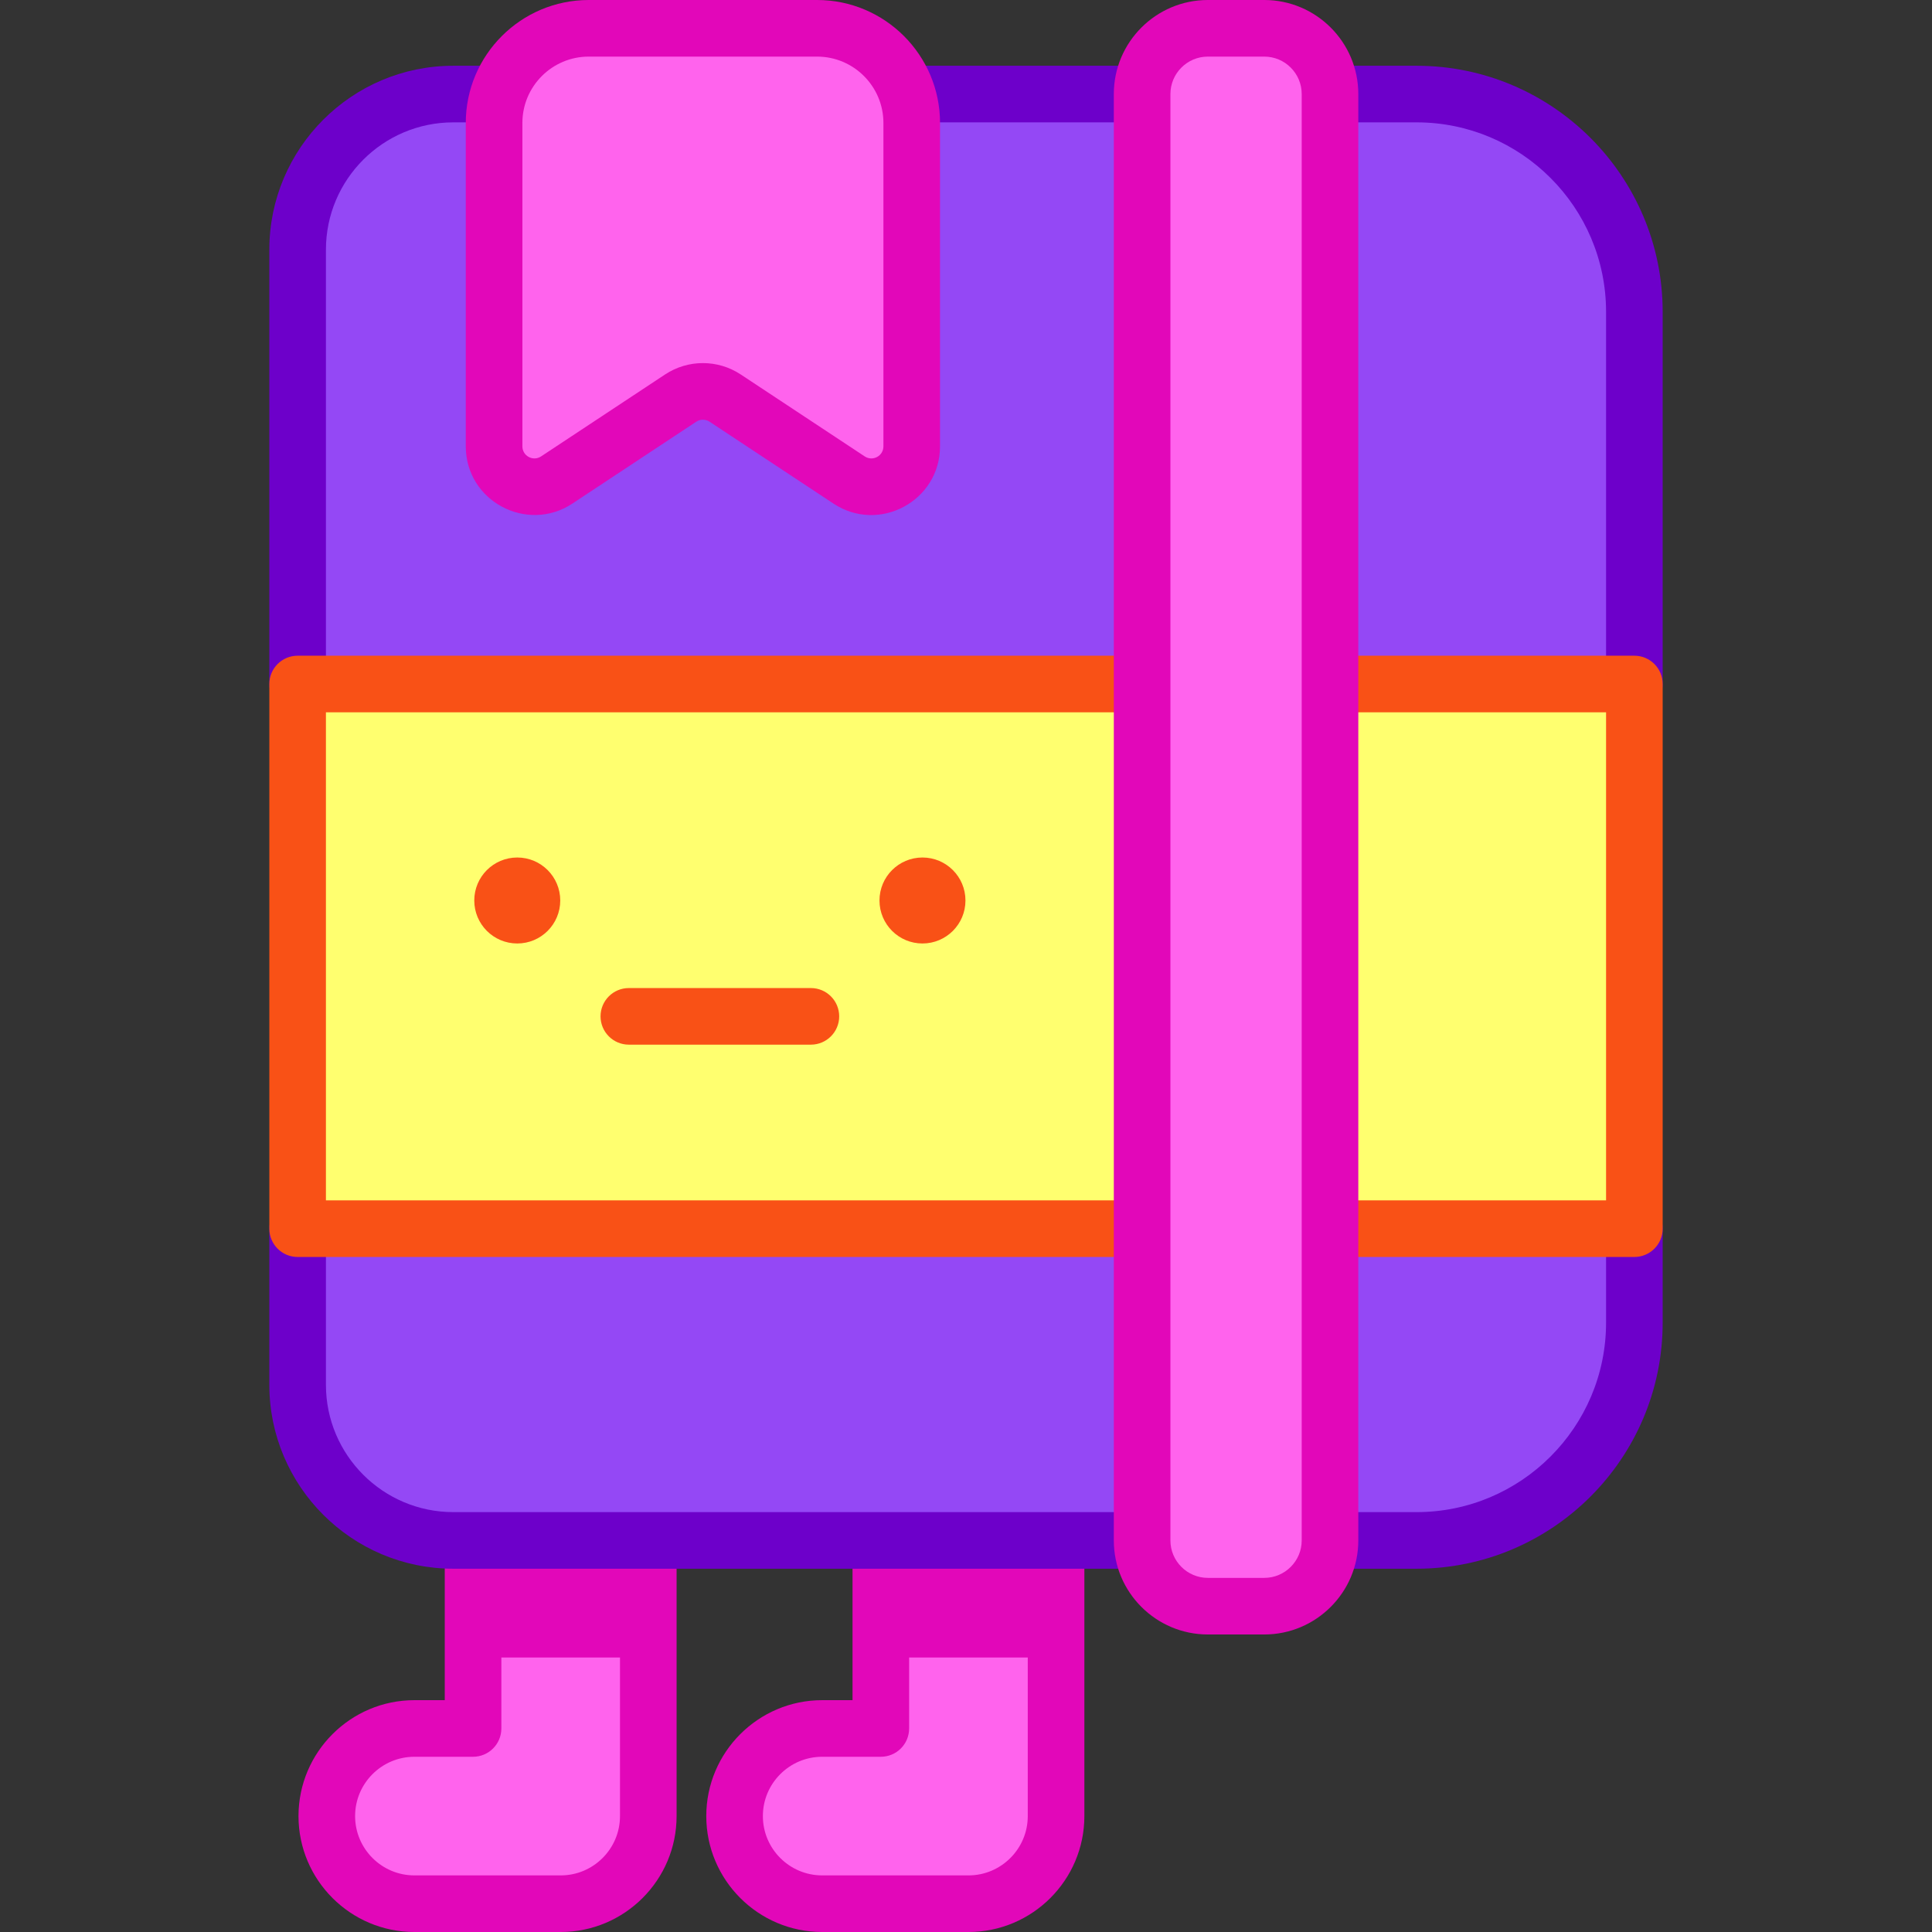<svg id="Capa_1" enable-background="new 0 0 512 512" height="512" viewBox="0 0 512 512" width="512" xmlns="http://www.w3.org/2000/svg"><rect x="0" y="0" width="512" height="512" fill="#333333" stroke="none"/><g><g><path d="m279.87 408.227v73.053c0 12.824-10.396 23.22-23.22 23.22h-38.759c-12.824 0-23.22-10.396-23.22-23.22s10.396-23.22 23.22-23.22h15.539v-49.834h46.44z" fill="#ff63ed"/></g><g><path d="m171.804 408.227v73.053c0 12.824-10.396 23.22-23.22 23.22h-38.759c-12.824 0-23.22-10.396-23.22-23.22s10.396-23.22 23.22-23.22h15.539v-49.834h46.44z" fill="#ff63ed"/></g><g><g><path d="m256.65 512h-38.759c-16.938 0-30.72-13.781-30.72-30.719 0-16.939 13.781-30.72 30.72-30.72h8.039v-42.334c0-4.142 3.357-5.358 7.5-5.358s7.5 1.216 7.5 5.358v49.834c0 4.142-3.357 7.5-7.5 7.5h-15.539c-8.668 0-15.72 7.052-15.72 15.72s7.052 15.719 15.72 15.719h38.759c8.668 0 15.72-7.052 15.72-15.719v-73.053c0-4.142 3.357-5.358 7.5-5.358s7.5 1.216 7.5 5.358v73.053c0 16.938-13.781 30.719-30.72 30.719z" fill="#e207b9"/></g></g><g><g><path d="m148.585 512h-38.759c-16.938 0-30.72-13.781-30.72-30.719 0-16.939 13.781-30.72 30.72-30.72h8.039v-42.334c0-4.142 3.357-4.37 7.5-4.37s7.5.228 7.5 4.37v49.834c0 4.142-3.357 7.5-7.5 7.5h-15.539c-8.668 0-15.72 7.052-15.72 15.72s7.052 15.719 15.72 15.719h38.759c8.668 0 15.72-7.052 15.72-15.719v-73.053c0-4.142 3.357-4.37 7.5-4.37s7.5.228 7.5 4.37v73.053c0 16.938-13.782 30.719-30.72 30.719z" fill="#e207b9"/></g></g><path d="m125.365 408.227h46.439v31.028h-46.439z" fill="#e207b9"/><path d="m233.431 408.227h46.439v31.028h-46.439z" fill="#e207b9"/><path d="m302.669 325.613v82.614h-182.546c-22.784 0-41.248-18.464-41.248-41.238v-41.376z" fill="#9448f5"/><path d="m433.125 325.613v24.899c0 31.877-25.838 57.715-57.715 57.715h-22.942v-82.614z" fill="#9448f5"/><g><path d="m302.669 415.727h-182.546c-26.88 0-48.748-21.864-48.748-48.738v-41.376c0-4.142 3.357-7.5 7.5-7.5s7.5 3.358 7.5 7.5v41.376c0 18.603 15.14 33.738 33.748 33.738h182.546c4.143 0 5.781 3.358 5.781 7.5s-1.638 7.5-5.781 7.5z" fill="#6d00ca"/></g><g><path d="m375.409 415.727h-22.941c-4.143 0-5.273-3.358-5.273-7.5s1.13-7.5 5.273-7.5h22.941c27.689 0 50.216-22.527 50.216-50.215v-24.899c0-4.142 3.357-7.5 7.5-7.5s7.5 3.358 7.5 7.5v24.899c0 35.96-29.256 65.215-65.216 65.215z" fill="#6d00ca"/></g><path d="m433.125 82.642v98.627h-80.657v-156.342h22.942c31.877 0 57.715 25.838 57.715 57.715z" fill="#9448f5"/><path d="m240.423 24.927c.773 2.414 1.194 4.984 1.194 7.654v85.694c0 8.527-9.486 13.628-16.6 8.927l-32.84-21.703c-3.578-2.364-8.221-2.364-11.799 0l-32.84 21.703c-7.114 4.701-16.6-.4-16.6-8.927v-85.694c0-2.67.421-5.241 1.194-7.654h-12.009c-22.784 0-41.248 18.464-41.248 41.238v115.105h223.794v-156.343z" fill="#9448f5"/><g><path d="m433.125 188.77c-4.143 0-7.5-3.358-7.5-7.5v-98.627c0-27.689-22.526-50.216-50.216-50.216h-22.941c-4.143 0-4.885-3.358-4.885-7.5s.743-7.5 4.885-7.5h22.941c35.96 0 65.216 29.256 65.216 65.216v98.627c0 4.142-3.357 7.5-7.5 7.5z" fill="#6d00ca"/></g><g><path d="m78.875 188.77c-4.143 0-7.5-3.358-7.5-7.5v-115.105c0-26.874 21.868-48.738 48.748-48.738h12.009c4.143 0 3.94 3.358 3.94 7.5s.202 7.5-3.94 7.5h-12.009c-18.608 0-33.748 15.135-33.748 33.738v115.105c0 4.142-3.357 7.5-7.5 7.5z" fill="#6d00ca"/></g><path d="m78.875 181.27h223.794v144.343h-223.794z" fill="#ffff6f"/><path d="m352.467 181.27h80.657v144.343h-80.657z" fill="#ffff6f"/><g><path d="m302.669 333.113h-223.794c-4.143 0-7.5-3.358-7.5-7.5v-144.343c0-4.142 3.357-7.5 7.5-7.5h223.794c4.143 0 4.679 3.358 4.679 7.5s-.536 7.5-4.679 7.5h-216.294v129.343h216.294c4.143 0 4.547 3.358 4.547 7.5s-.404 7.5-4.547 7.5z" fill="#f95116"/></g><g><path d="m433.125 333.113h-80.657c-4.143 0-5.273-3.358-5.273-7.5s1.13-7.5 5.273-7.5h73.157v-129.343h-73.157c-4.143 0-3.903-3.358-3.903-7.5s-.24-7.5 3.903-7.5h80.657c4.143 0 7.5 3.358 7.5 7.5v144.343c0 4.142-3.357 7.5-7.5 7.5z" fill="#f95116"/></g><path d="m335.042 7.5h-14.946c-9.623 0-17.423 7.801-17.423 17.423v383.308c0 9.623 7.801 17.423 17.423 17.423h14.946c9.623 0 17.423-7.801 17.423-17.423v-383.308c0-9.622-7.8-17.423-17.423-17.423z" fill="#ff63ed"/><path d="m216.535 7.5h-60.516c-13.852 0-25.082 11.229-25.082 25.082v85.694c0 8.527 9.486 13.628 16.6 8.927l32.84-21.703c3.578-2.364 8.221-2.364 11.799 0l32.84 21.703c7.114 4.701 16.6-.4 16.6-8.927v-85.695c0-13.852-11.229-25.081-25.081-25.081z" fill="#ff63ed"/><circle cx="244.465" cy="238.64" fill="#f95116" r="11.392"/><g><path d="m214.896 276.845h-48.246c-4.143 0-7.5-3.358-7.5-7.5s3.357-7.5 7.5-7.5h48.246c4.143 0 7.5 3.358 7.5 7.5s-3.358 7.5-7.5 7.5z" fill="#f95116"/></g><circle cx="137.079" cy="238.64" fill="#f95116" r="11.392"/><g><path d="m302.669 32.427h-62.246c-4.143 0-4.902-3.358-4.902-7.5s.76-7.5 4.902-7.5h62.246c4.143 0 4.891 3.358 4.891 7.5s-.748 7.5-4.891 7.5z" fill="#6d00ca"/></g><g><path d="m123.437 118.275v-85.693c0-17.966 14.617-32.582 32.583-32.582h60.516c17.965 0 32.581 14.616 32.581 32.582v85.694c0 14.486-16.152 23.171-28.234 15.184l-32.84-21.703c-1.072-.708-2.458-.708-3.528 0l-32.842 21.704c-11.977 7.913-28.236-.609-28.236-15.186zm32.583-103.275c-9.694 0-17.582 7.887-17.582 17.582v85.694c0 2.562 2.827 4.081 4.965 2.67l32.841-21.703c6.096-4.029 13.975-4.028 20.068 0l32.84 21.703c2.139 1.412 4.965-.108 4.965-2.67v-85.694c0-9.695-7.887-17.582-17.581-17.582z" fill="#e207b9"/></g><g><path d="m335.042 433.154h-14.946c-13.742 0-24.923-11.181-24.923-24.923v-383.308c0-13.743 11.181-24.923 24.923-24.923h14.946c13.743 0 24.924 11.18 24.924 24.923v383.308c0 13.743-11.181 24.923-24.924 24.923zm-14.946-418.154c-5.472 0-9.923 4.451-9.923 9.923v383.308c0 5.472 4.451 9.923 9.923 9.923h14.946c5.472 0 9.924-4.452 9.924-9.923v-383.308c0-5.472-4.452-9.923-9.924-9.923z" fill="#e207b9"/></g></g></svg>